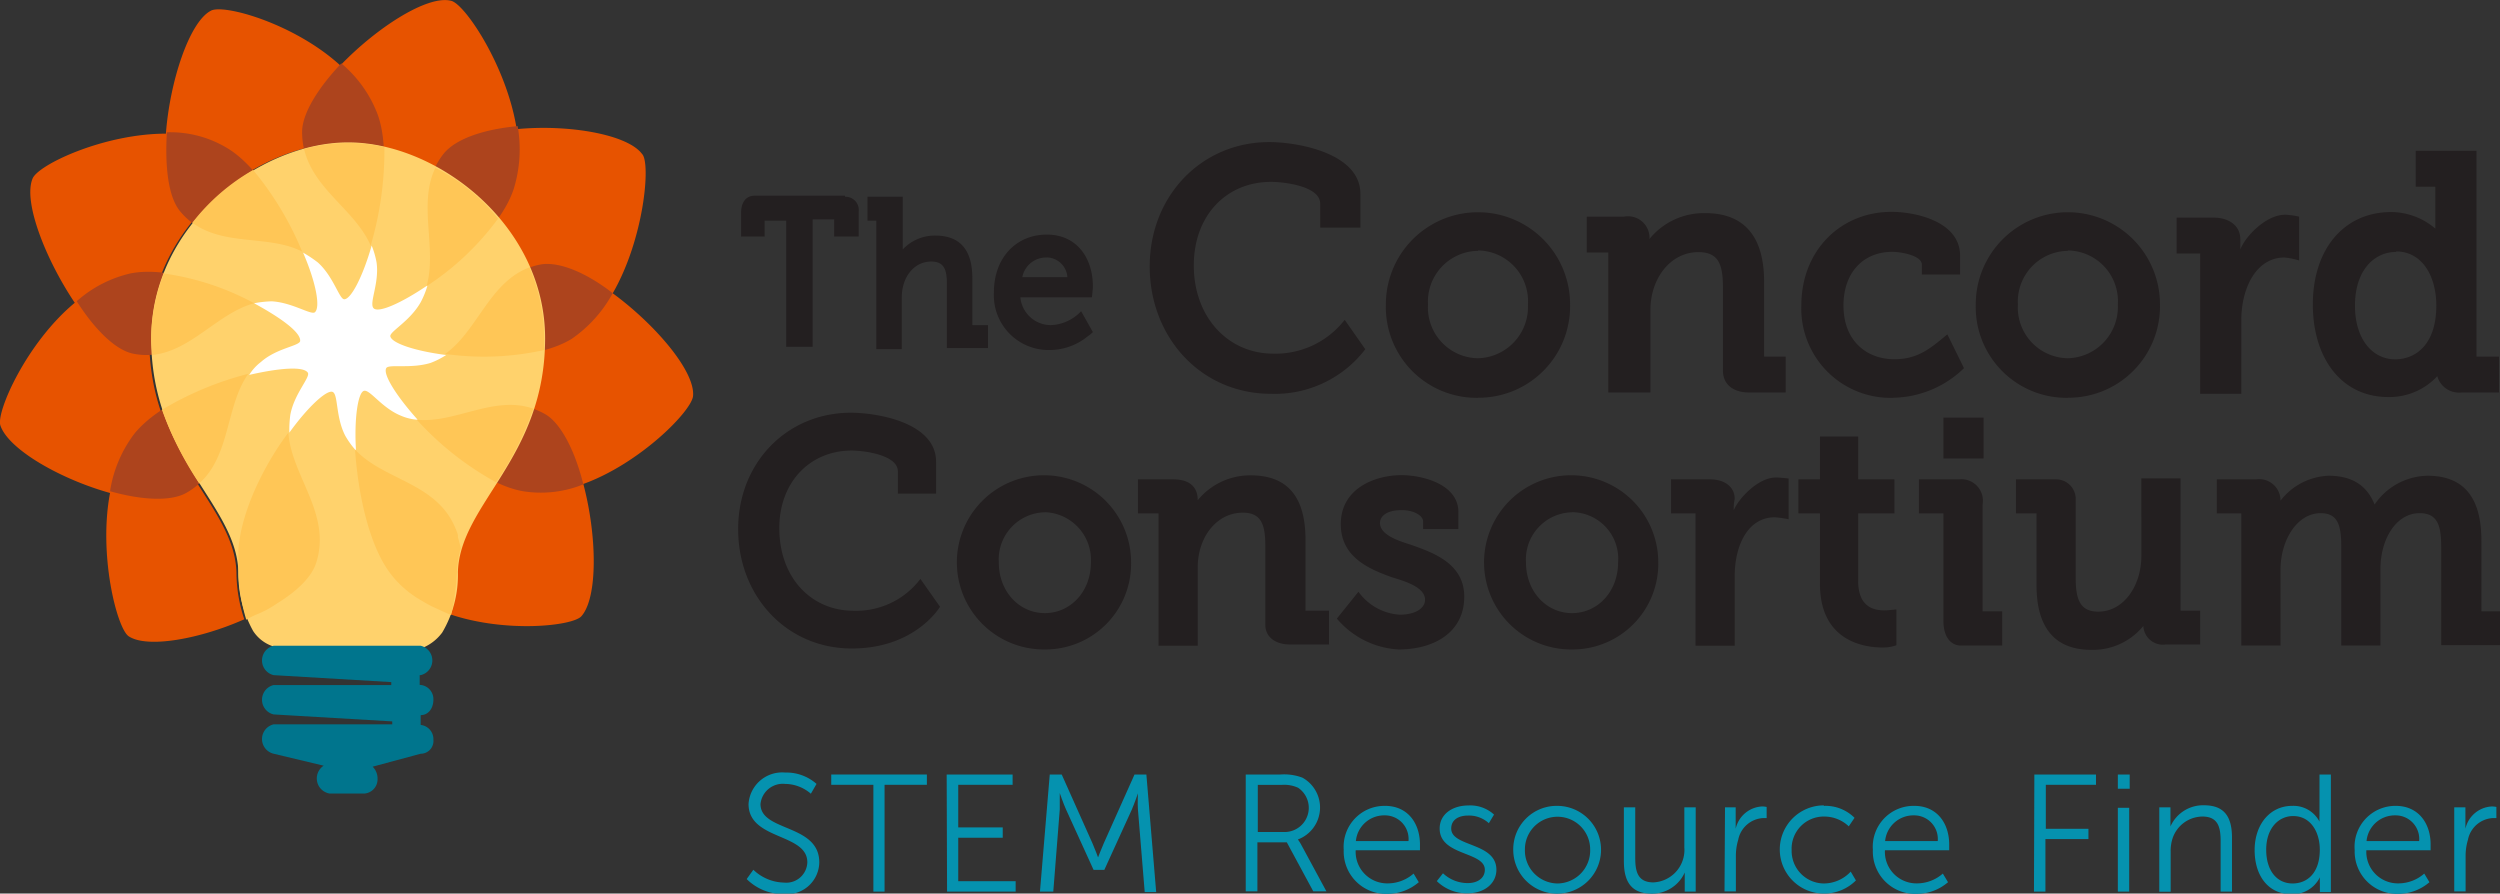 <svg id="Layer_1" data-name="Layer 1" xmlns="http://www.w3.org/2000/svg" viewBox="0 0 255.13 91.19"><rect x="0" y="0" width="255.13" height="91.19" fill="#333333" stroke="none"/><defs><style>.cls-1{fill:#e75300;}.cls-2{fill:#ad441d;}.cls-3{fill:#ffd26c;}.cls-4{fill:#fff;}.cls-5{fill:#ffc656;}.cls-6{fill:#00758d;}.cls-7{fill:#231f20;}.cls-8{fill:#0592af;}</style></defs><title>concord-logo</title><path class="cls-1" d="M62.4,29.54c4.3,3.15,8.4,7.92,8.2,10.46-.1,1.52-5.4,6.9-11.2,9,1.4,5.28,1.5,11.58-.2,13.5-.9,1-7.7,1.73-13.4-.2a16.11,16.11,0,0,0,.6-4.26c.2-7,8.9-11.58,8.9-23.86,0-11.58-11-20-20.1-20s-20.1,8.43-20.1,20c0,12.29,8.7,16.86,8.9,23.86a15.19,15.19,0,0,0,.8,4.77c-4.5,2-9.9,3-11.8,1.73-1.2-.81-3.1-8.33-1.9-14.62C6.1,48.53.7,45.48-.1,43c-.4-1.42,2.7-8.43,7.6-12.49-3-4.47-5.3-10.36-4.3-12.69.6-1.42,7.3-4.57,13.6-4.57C17.2,7.91,19.2,1.82,21.4.7,22.7,0,29.9,2,34.6,6.29c3.7-3.86,8.9-7.21,11.3-6.6,1.4.3,5.7,6.7,6.7,13.1,5.2-.51,11.3.51,12.8,2.54C66.3,16.24,65.6,24,62.4,29.54Z" transform="translate(0.13 0.39)"/><path class="cls-2" d="M42.4,42.44c4.3.51,8.7-3.15,13.2-.51,1.6,1,3,3.86,3.8,7.11a11.54,11.54,0,0,1-6.1.71C49.6,49.14,45.3,45.58,42.4,42.44ZM25.2,37.76c-2.5,3.66-1.7,9.44-6.2,12.08-1.6,1-4.7.81-7.9-.1a13,13,0,0,1,2.5-5.89C16,40.91,21.1,38.78,25.2,37.76Zm.6-7.21c-4.2,1.12-7.2,6.09-12.2,5.18-1.9-.3-4.1-2.54-5.9-5.38a12.48,12.48,0,0,1,5.5-2.84C16.8,26.8,22,28.52,25.8,30.55Zm4.9-5.28c-3.9-1.93-9.2-.1-12.5-4.16-1.2-1.52-1.5-4.67-1.3-8a11.26,11.26,0,0,1,6,1.52C26.1,16.44,29,21.31,30.7,25.27Zm7-.61c-1.8-4.16-7-6.3-7-11.58,0-1.93,1.7-4.57,4-7a12.63,12.63,0,0,1,3.7,5.18C39.7,14.82,38.9,20.4,37.7,24.67Zm7.6,11.07c3.6-2.54,4.7-8.22,9.8-9.14,1.9-.3,4.7.91,7.3,2.94a13.47,13.47,0,0,1-4.2,4.67C55,36.14,49.5,36.34,45.3,35.73Zm7.4-23.25a13.73,13.73,0,0,1-.4,6.4c-1.2,3.66-5.3,7.41-8.9,9.85,1.2-4.37-1.5-9.44,1.8-13.5C46.5,13.7,49.4,12.79,52.7,12.48Z" transform="translate(0.13 0.39)"/><path class="cls-3" d="M27.8,65.59A3.86,3.86,0,0,1,25.7,64a12,12,0,0,1-1.5-6c-.2-7-8.9-11.58-8.9-23.86,0-11.58,11-20,20.1-20s20.1,8.43,20.1,20C55.5,46.4,46.8,51,46.6,58A11.49,11.49,0,0,1,45,64.16a4.73,4.73,0,0,1-1.9,1.52h-.2l-15.1-.1Z" transform="translate(0.13 0.39)"/><path class="cls-4" d="M39.3,37.16c.3-.41,2.5.1,4.5-.51a7.93,7.93,0,0,0,1.6-.81c-3.2-.41-5.6-1.22-5.7-1.93,0-.51,2-1.52,3.1-3.45a8.86,8.86,0,0,0,.7-1.73c-2.7,1.83-5,2.84-5.5,2.34s.6-2.54.3-4.67a8.68,8.68,0,0,0-.5-1.73c-.9,3.15-2.1,5.48-2.8,5.48-.5,0-1.1-2.34-2.7-3.76a13,13,0,0,0-1.5-1c1.3,3,1.8,5.58,1.2,6.09-.4.3-2.3-1-4.4-1.12a10.86,10.86,0,0,0-1.8.2c2.8,1.52,4.8,3,4.7,3.86-.1.51-2.4.71-4,2.13a4.94,4.94,0,0,0-1.2,1.32c3.1-.71,5.6-.91,6-.2.2.51-1.4,2.13-1.8,4.26a11.2,11.2,0,0,0-.1,1.83c1.9-2.64,3.8-4.37,4.4-4.16s.3,2.54,1.3,4.47a8.4,8.4,0,0,0,1.1,1.52c-.2-3.25.2-5.89.8-6.09s1.8,1.73,3.8,2.54a5.19,5.19,0,0,0,1.7.41C40.3,40,38.9,37.76,39.3,37.16Z" transform="translate(0.13 0.39)"/><path class="cls-5" d="M44,61.52c-.6-.3-1.1-.61-1.6-.91a10.46,10.46,0,0,1-2.5-2.23c-2.4-2.94-3.5-8.53-3.8-12.9,3,3.25,8.6,3.35,10.4,8.43a.93.93,0,0,1,.1.51l.3,1.12A10.34,10.34,0,0,0,46.5,58a24.12,24.12,0,0,1-.6,4.37C45.3,62.13,44.7,61.83,44,61.52ZM29.3,43.76c.3,4.47,4.5,8.33,2.8,13.4-.5,1.42-2,2.84-4,4.06A10.29,10.29,0,0,1,26,62.34a9.24,9.24,0,0,0-1,.51,18.77,18.77,0,0,1-.8-4.77V56.14a5.88,5.88,0,0,1,.1-1.32C24.8,51.17,27,46.8,29.3,43.76ZM50.7,21.92a28,28,0,0,1-7.3,6.9c1.1-3.86-.9-8.33.9-12.08A19.58,19.58,0,0,1,50.7,21.92ZM45.3,35.73c3.3-2.34,4.5-7.31,8.6-8.83a18.92,18.92,0,0,1,1.5,7.21v1.22A28.2,28.2,0,0,1,45.3,35.73ZM37.7,24.67C36.1,21,31.9,19,30.9,14.82a17.15,17.15,0,0,1,4.5-.61,15.87,15.87,0,0,1,3.7.41A34.37,34.37,0,0,1,37.7,24.67Zm-7,.61c-3.4-1.73-7.9-.51-11.2-2.94a20.94,20.94,0,0,1,6.2-5.38A32.24,32.24,0,0,1,30.7,25.27Zm-4.9,5.28c-3.7,1-6.4,4.87-10.4,5.28,0-.51-.1-1.12-.1-1.62a18.57,18.57,0,0,1,1.3-6.7A27.33,27.33,0,0,1,25.8,30.55Zm-.6,7.21c-2.3,3.25-1.8,8.33-5,11.17a34.94,34.94,0,0,1-3.8-7.51A33,33,0,0,1,25.2,37.76Zm17.2,4.67c3.9.41,7.9-2.54,11.9-1.12a32.72,32.72,0,0,1-3.8,7.51A31.07,31.07,0,0,1,42.4,42.44Z" transform="translate(0.13 0.39)"/><path class="cls-6" d="M42.8,72.59v1a1.46,1.46,0,0,1,1.3,1.52,1.3,1.3,0,0,1-1.3,1.42l-4.9,1.32a1.69,1.69,0,0,1,.5,1.22,1.46,1.46,0,0,1-1.3,1.52H33.5a1.56,1.56,0,0,1-.6-2.84l-5.1-1.22a1.54,1.54,0,0,1,0-3H39.9v-.3l-12.1-.71a1.54,1.54,0,0,1,0-3h12v-.3l-12-.71a1.54,1.54,0,0,1,0-3h15a1.54,1.54,0,0,1,0,3h-.1v1h.1A1.46,1.46,0,0,1,44.1,71C44.1,71.88,43.6,72.59,42.8,72.59Z" transform="translate(0.13 0.39)"/><path class="cls-7" d="M228.5,25.07c.5-1.32,2.6-3.55,4.6-3.55a8.67,8.67,0,0,1,1.4.2v4.47a7.42,7.42,0,0,0-1.5-.3c-2.9,0-4.4,3.15-4.4,6.4V39.8h-4.2V25.48H222V21.82h3.8c1.4,0,2.7.71,2.7,2.23ZM168.2,24a7.15,7.15,0,0,1,5.7-2.64c4.1,0,6,2.54,6,7V36h2.2v3.66h-3.8c-1.4,0-2.6-.71-2.6-2.23V29c0-2.34-.4-3.66-2.5-3.66-2.9,0-4.9,2.74-4.9,5.89v8.43H164V25.38h-2.2V21.72h3.8A2.19,2.19,0,0,1,168.2,24ZM86.1,19.69a1.35,1.35,0,0,1,1.4,1.52v2.54H85V22H82.8V35H80.1V22.13H77.9v1.62H75.5V21.31c0-.91.4-1.73,1.4-1.73h9.2Zm5.8,5.48a4.51,4.51,0,0,1,3.4-1.52c2.6,0,3.8,1.52,3.8,4.37v4.77h1.6v2.34H96.5v-6.6c0-1.42-.3-2.23-1.6-2.23-1.7,0-3,1.52-3,3.66v5.28H89.3V22.13h-.9V19.69H92v5.48ZM107,35.33a5.59,5.59,0,0,1-5.7-5.89c0-3.55,2.3-5.89,5.4-5.89s4.7,2.44,4.7,5.28c0,.3-.1,1.12-.1,1.12H104a3.13,3.13,0,0,0,3.1,2.84,4.45,4.45,0,0,0,3.1-1.42l1.2,2.13a2.74,2.74,0,0,1-.5.41A6.15,6.15,0,0,1,107,35.33Zm-.3-9.44a2.47,2.47,0,0,0-2.5,2h4.6A2.16,2.16,0,0,0,106.7,25.88ZM129.6,39.8c-7.2,0-12.4-5.79-12.4-13s5.3-12.69,12.2-12.69c2.9,0,9.3,1.12,9.3,5.28v3.45h-4.1V20.4c0-1.83-3.8-2.23-5-2.23-4.6,0-7.9,3.45-7.9,8.53,0,5.28,3.5,9,8.1,9a8.94,8.94,0,0,0,7.3-3.45l2.1,3A11.61,11.61,0,0,1,129.6,39.8Zm21.1.41a9.27,9.27,0,0,1-9.4-9.54,9.4,9.4,0,1,1,18.8,0A9.34,9.34,0,0,1,150.7,40.2Zm0-15a5.18,5.18,0,0,0-5.1,5.48,5.18,5.18,0,0,0,5.1,5.48,5.24,5.24,0,0,0,5.1-5.48A5.18,5.18,0,0,0,150.7,25.17Zm42.4,15a9.12,9.12,0,0,1-9.4-9.44c0-5.58,4-9.54,9.2-9.54,2.5,0,7,1,7,4.47v1.93H196v-1c0-1-2.3-1.32-3-1.32-3,0-5,2.13-5,5.48,0,3.55,2.3,5.48,5.2,5.48,2.4,0,3.7-1.12,5.4-2.54l1.7,3.45A10.59,10.59,0,0,1,193.1,40.2Zm17.8,0a9.27,9.27,0,0,1-9.4-9.54,9.4,9.4,0,1,1,18.8,0A9.34,9.34,0,0,1,210.9,40.2Zm0-15a5.18,5.18,0,0,0-5.1,5.48,5.18,5.18,0,0,0,5.1,5.48,5.24,5.24,0,0,0,5.1-5.48A5.18,5.18,0,0,0,210.9,25.17Zm37.5-2.23V18.67h-2V15h6.2V36h2.3v3.66h-3.8A2.3,2.3,0,0,1,248.6,38a6.67,6.67,0,0,1-5,2.13c-4.8,0-7.7-4-7.7-9.44,0-5.69,3.2-9.44,8-9.44A7,7,0,0,1,248.4,22.94Zm-4,2.34c-2.2,0-4.2,1.83-4.2,5.48,0,3.45,1.8,5.48,4.1,5.48,2.1,0,4.2-1.52,4.2-5.48C248.5,27.71,247,25.27,244.4,25.27ZM122.1,50.66a6.91,6.91,0,0,1,5.4-2.54c3.9,0,5.6,2.34,5.6,6.6v7.21h2.4v3.45h-4c-1.4,0-2.5-.71-2.5-2v-8c0-2.23-.4-3.45-2.3-3.45-2.7,0-4.6,2.54-4.6,5.58v8h-4V52H116V48.53h3.6C121.2,48.53,122.1,49.24,122.1,50.66ZM106.5,65.89A8.89,8.89,0,1,1,115.3,57,8.75,8.75,0,0,1,106.5,65.89Zm0-14A4.81,4.81,0,0,0,101.8,57c0,3,2.1,5.18,4.7,5.18S111.2,60,111.2,57A4.87,4.87,0,0,0,106.5,51.88Zm36.1,14a8.87,8.87,0,0,1-6.3-3.15L138.5,60a5.63,5.63,0,0,0,4.2,2.34c1.7,0,2.6-.71,2.6-1.52,0-1.42-2.5-2-3.5-2.34-2.2-.81-5.1-2-5.1-5.38,0-3.66,3.5-5,6.2-5,2.1,0,5.8.91,5.8,3.76V53.6h-3.6v-.81c0-.41-.7-1.12-2.2-1.12s-2.2.61-2.2,1.32c0,1.32,2.3,1.93,3.2,2.23,2.3.81,5.4,1.93,5.4,5.28C149.3,64.16,146.2,65.89,142.6,65.89Zm17.7,0A8.89,8.89,0,1,1,169.1,57,8.75,8.75,0,0,1,160.3,65.89Zm0-14A4.81,4.81,0,0,0,155.6,57c0,3,2.1,5.18,4.7,5.18S165,60,165,57A4.75,4.75,0,0,0,160.3,51.88Zm16.5-.2c.5-1.22,2.5-3.35,4.3-3.35.4,0,1.3.1,1.3.1v4.16a11.12,11.12,0,0,0-1.4-.2c-2.8,0-4.1,2.94-4.1,6v7.11h-4V52h-2.5V48.53h4c1.4,0,2.5.71,2.5,2A4.62,4.62,0,0,0,176.8,51.68Zm15.2,14c-2,0-6.4-.71-6.4-6.5V52h-2.2V48.53h2.2V44.16h3.9v4.37h3.7V52h-3.7v6.9c0,2.74,1.7,3,2.7,3,.4,0,1.2-.1,1.2-.1v3.66A4.05,4.05,0,0,1,192,65.69ZM202.3,46.4h-4.1V42.23h4.1Zm1.9,19.09H200c-1,0-1.8-.81-1.8-2.54V52h-2.5V48.53h4.1a2.19,2.19,0,0,1,2.4,2.54V62h2Zm14.4-2a6.64,6.64,0,0,1-5.3,2.44c-3.7,0-5.6-2.23-5.6-6.6V52h-2.1V48.53h4.1a2,2,0,0,1,2,1.93v8.12c0,2.13.4,3.45,2.3,3.45,2.6,0,4.4-2.64,4.4-5.69V48.43h4v13.4c0,.1,0,.1.1.1h1.9v3.45h-3.5A2,2,0,0,1,218.6,63.45Zm14-12.79a6.53,6.53,0,0,1,4.9-2.54c2.3,0,3.9.91,4.7,2.94a6.67,6.67,0,0,1,5.4-2.94c3.8,0,5.5,2.34,5.5,6.6V62H255v3.45h-6V55.43c0-2.23-.4-3.45-2.2-3.45-2.4,0-4,2.64-4,5.69v7.82h-4V55.43c0-2.13-.3-3.45-2.1-3.45-2.4,0-4.1,2.74-4.1,5.79v7.72h-4V52h-2.5V48.53h4A2.18,2.18,0,0,1,232.6,50.66ZM86.8,65.79c-6.7,0-11.6-5.38-11.6-12.18s5-11.88,11.5-11.88c2.7,0,8.7,1,8.7,5v3.25H91.5V47.72c0-1.73-3.6-2.13-4.7-2.13-4.3,0-7.4,3.25-7.4,7.92,0,5,3.2,8.43,7.6,8.43a8.21,8.21,0,0,0,6.8-3.25l2,2.84S93.3,65.79,86.8,65.79Z" transform="translate(0.13 0.39)"/><path class="cls-8" d="M76.75,88.37a4.66,4.66,0,0,0,3.13,1.31,2.15,2.15,0,0,0,2.38-2.07c0-3-6-2.24-6-5.95A3.44,3.44,0,0,1,80,78.45a4.64,4.64,0,0,1,3.2,1.16l-.58,1a4.07,4.07,0,0,0-2.62-1,2.29,2.29,0,0,0-2.52,2.06c0,2.84,6,2,6,5.95a3.3,3.3,0,0,1-3.62,3.23,5.27,5.27,0,0,1-3.79-1.53Z" transform="translate(0.13 0.39)"/><path class="cls-8" d="M89,79.7h-4.3V78.65h9.76V79.7H90.14V90.6H89Z" transform="translate(0.13 0.39)"/><path class="cls-8" d="M96.48,78.65h6.73V79.7H97.66v4.35h4.54v1.05H97.66v4.44h5.86V90.6h-7Z" transform="translate(0.13 0.39)"/><path class="cls-8" d="M107,78.65h1.22l3.13,7c.27.61.58,1.46.58,1.46h0s.32-.85.59-1.46l3.13-7h1.21l1,12h-1.17L116,82.24c-.05-.65,0-1.67,0-1.67h0s-.36,1.05-.63,1.67l-2.8,6.14h-1.1l-2.8-6.14c-.27-.59-.65-1.7-.65-1.7h0s0,1.05,0,1.7l-.66,8.36H106Z" transform="translate(0.13 0.39)"/><path class="cls-8" d="M127,78.65h3.54a5.31,5.31,0,0,1,2.24.32,3.48,3.48,0,0,1-.46,6.31v0a4.73,4.73,0,0,1,.31.48l2.6,4.81h-1.34l-2.7-5h-3v5H127Zm4,5.87A2.47,2.47,0,0,0,132.34,80a3.45,3.45,0,0,0-1.7-.29h-2.41v4.81Z" transform="translate(0.13 0.39)"/><path class="cls-8" d="M141.21,81.85c2.36,0,3.57,1.82,3.57,3.94,0,.2,0,.59,0,.59h-6.56a3.22,3.22,0,0,0,3.31,3.38,4,4,0,0,0,2.6-1l.53.88a4.9,4.9,0,0,1-3.16,1.19A4.32,4.32,0,0,1,137,86.33,4.17,4.17,0,0,1,141.21,81.85Zm2.4,3.59a2.41,2.41,0,0,0-2.43-2.62,2.9,2.9,0,0,0-2.94,2.62Z" transform="translate(0.13 0.39)"/><path class="cls-8" d="M147.13,88.73a3.67,3.67,0,0,0,2.55,1c.92,0,1.72-.46,1.72-1.36,0-1.87-4.61-1.41-4.61-4.2,0-1.53,1.38-2.36,2.92-2.36a3.59,3.59,0,0,1,2.63.93l-.53.88a3,3,0,0,0-2.14-.78c-.87,0-1.7.37-1.7,1.33,0,1.89,4.61,1.38,4.61,4.2,0,1.39-1.21,2.4-2.92,2.4a4.35,4.35,0,0,1-3.16-1.24Z" transform="translate(0.13 0.39)"/><path class="cls-8" d="M158.82,81.85a4.48,4.48,0,1,1-4.52,4.44A4.43,4.43,0,0,1,158.82,81.85Zm0,7.92a3.37,3.37,0,0,0,3.33-3.48,3.33,3.33,0,1,0-6.66,0A3.37,3.37,0,0,0,158.82,89.77Z" transform="translate(0.13 0.39)"/><path class="cls-8" d="M165.59,82h1.16v5.13c0,1.34.2,2.53,1.85,2.53a3.32,3.32,0,0,0,3.16-3.57V82h1.16V90.6h-1.12V89.33c0-.37,0-.68,0-.68h0a3.65,3.65,0,0,1-3.35,2.16c-2,0-2.86-1.09-2.86-3.31Z" transform="translate(0.13 0.39)"/><path class="cls-8" d="M175.91,82H177v1.51c0,.37,0,.68,0,.68h0a2.91,2.91,0,0,1,2.7-2.28,2.32,2.32,0,0,1,.46.05v1.14a2.91,2.91,0,0,0-.42,0,2.74,2.74,0,0,0-2.48,2.21,5.64,5.64,0,0,0-.24,1.67v3.6h-1.16Z" transform="translate(0.13 0.39)"/><path class="cls-8" d="M186,81.85a4.21,4.21,0,0,1,3.13,1.22l-.59.87a3.62,3.62,0,0,0-2.5-1,3.28,3.28,0,0,0-3.33,3.43A3.32,3.32,0,0,0,186,89.77a3.77,3.77,0,0,0,2.74-1.21l.53.9A4.57,4.57,0,0,1,186,90.8a4.48,4.48,0,1,1,0-9Z" transform="translate(0.13 0.39)"/><path class="cls-8" d="M195.22,81.85c2.36,0,3.57,1.82,3.57,3.94,0,.2,0,.59,0,.59h-6.56a3.22,3.22,0,0,0,3.31,3.38,4,4,0,0,0,2.6-1l.53.88a4.9,4.9,0,0,1-3.16,1.19A4.32,4.32,0,0,1,191,86.33,4.17,4.17,0,0,1,195.22,81.85Zm2.4,3.59a2.41,2.41,0,0,0-2.43-2.62,2.9,2.9,0,0,0-2.94,2.62Z" transform="translate(0.13 0.39)"/><path class="cls-8" d="M207.48,78.65h6.29V79.7h-5.12v4.49H213v1.05h-4.39V90.6h-1.17Z" transform="translate(0.13 0.39)"/><path class="cls-8" d="M216,78.65h1.21v1.45H216Zm0,3.4h1.16V90.6h-1.16Z" transform="translate(0.13 0.39)"/><path class="cls-8" d="M220.23,82h1.14v1.27c0,.37,0,.68,0,.68h0a3.64,3.64,0,0,1,3.42-2.16c2.11,0,2.86,1.21,2.86,3.31V90.6h-1.16V85.47c0-1.34-.2-2.53-1.85-2.53a3.25,3.25,0,0,0-3.11,2.41,4.25,4.25,0,0,0-.14,1.16v4.1h-1.16Z" transform="translate(0.13 0.39)"/><path class="cls-8" d="M233.79,81.85a3,3,0,0,1,2.79,1.61h0a6.13,6.13,0,0,1,0-.65V78.65h1.16v12h-1.12v-.9a4.76,4.76,0,0,1,0-.61h0a3.09,3.09,0,0,1-2.94,1.72c-2.29,0-3.72-1.84-3.72-4.49S231.55,81.85,233.79,81.85Zm.05,7.92c1.43,0,2.77-1,2.77-3.45,0-1.73-.88-3.43-2.72-3.43-1.51,0-2.75,1.27-2.75,3.43S232.24,89.77,233.84,89.77Z" transform="translate(0.13 0.39)"/><path class="cls-8" d="M244.35,81.85c2.36,0,3.57,1.82,3.57,3.94,0,.2,0,.59,0,.59h-6.56a3.22,3.22,0,0,0,3.31,3.38,4,4,0,0,0,2.6-1l.53.88a4.9,4.9,0,0,1-3.16,1.19,4.32,4.32,0,0,1-4.47-4.47A4.17,4.17,0,0,1,244.35,81.85Zm2.4,3.59a2.41,2.41,0,0,0-2.43-2.62,2.9,2.9,0,0,0-2.94,2.62Z" transform="translate(0.13 0.39)"/><path class="cls-8" d="M250.33,82h1.14v1.51c0,.37,0,.68,0,.68h0a2.91,2.91,0,0,1,2.7-2.28,2.32,2.32,0,0,1,.46.05v1.14a2.91,2.91,0,0,0-.42,0,2.74,2.74,0,0,0-2.48,2.21,5.64,5.64,0,0,0-.24,1.67v3.6h-1.16Z" transform="translate(0.13 0.39)"/></svg>
